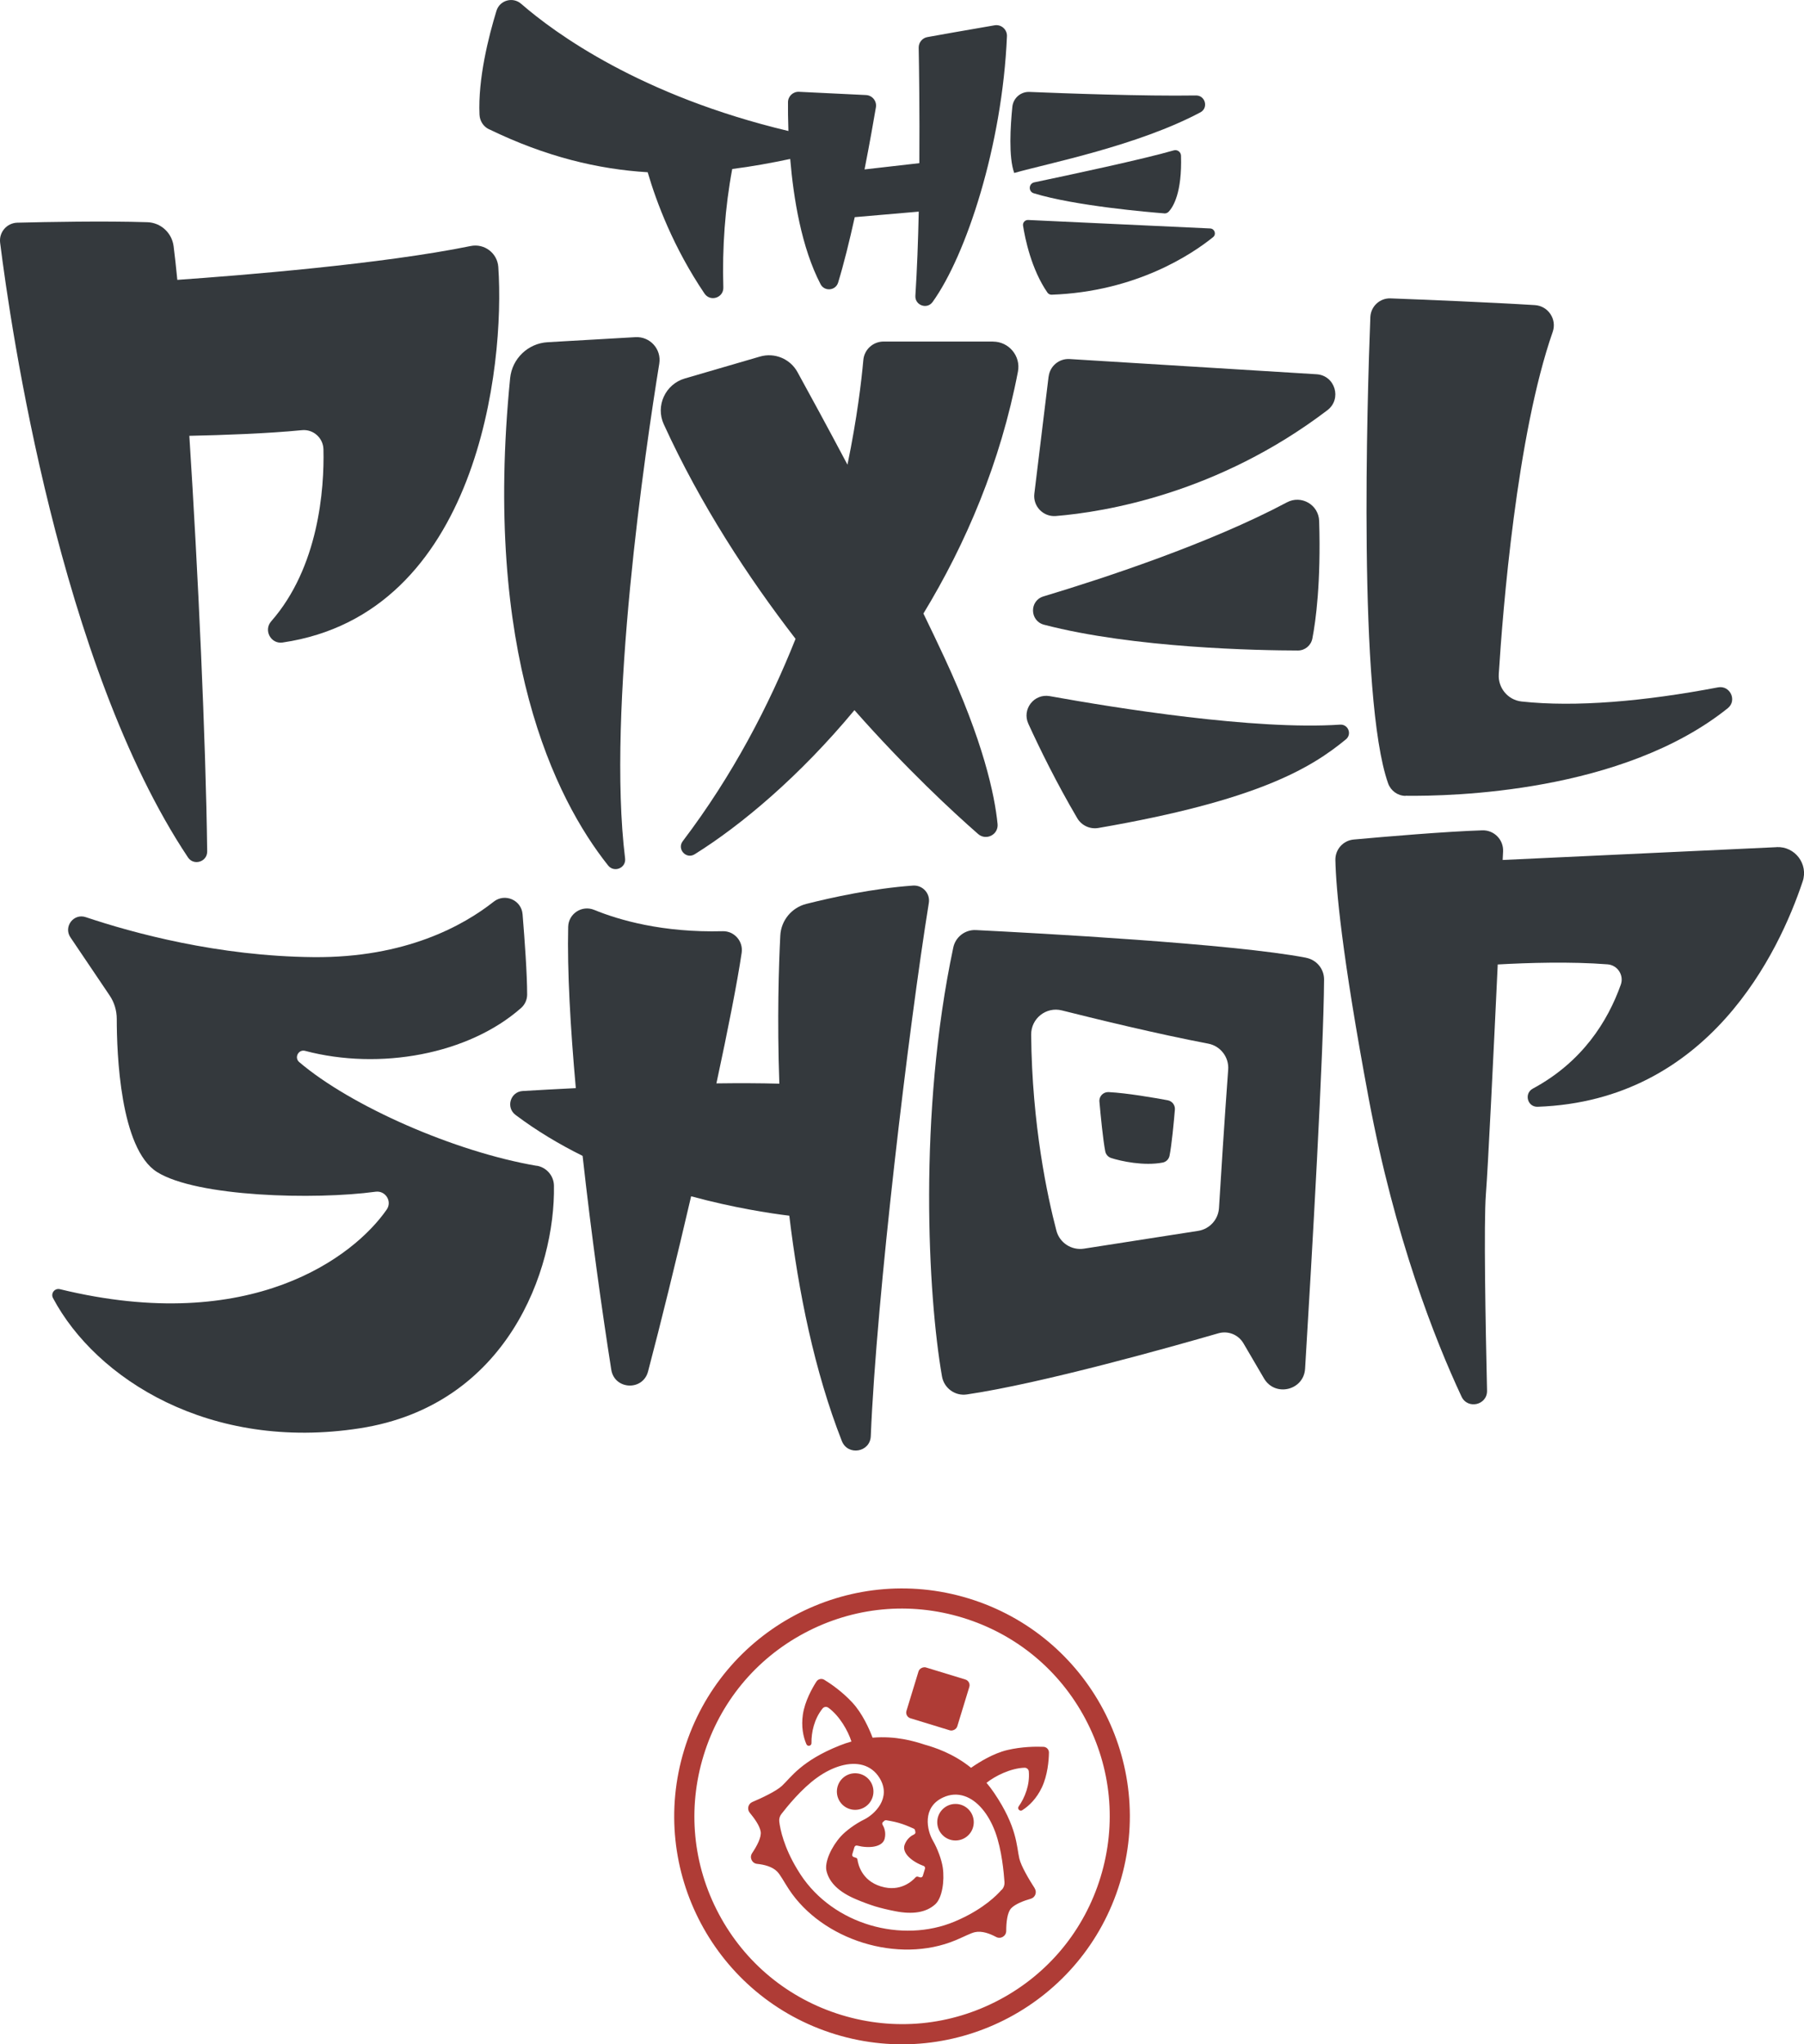 <?xml version="1.0" encoding="UTF-8"?><svg id="Layer_2" xmlns="http://www.w3.org/2000/svg" viewBox="0 0 300.23 340.04"><defs><style>.cls-1{fill:#af3c36;}.cls-2{fill:#34393d;}</style></defs><g id="Layer_1-2"><g><g><path class="cls-1" d="M145.23,298.88c.49-1.61-.41-3.31-2.02-3.8s-3.31,.41-3.8,2.02,.41,3.31,2.02,3.8,3.31-.41,3.8-2.02Z"/><circle class="cls-1" cx="159.02" cy="303.09" r="3.04"/><rect class="cls-1" x="151.67" y="278.16" width="8.84" height="8.84" rx=".99" ry=".99" transform="translate(-159.78 349.23) rotate(-73)"/><path class="cls-1" d="M172.22,314.11c-.93-1.44-2.28-3.69-2.58-4.99-.47-2.02-.34-5.22-4.18-10.89-.41-.61-.84-1.17-1.28-1.69,1.42-1.14,4.02-2.44,6.33-2.51,.36-.01,.68,.26,.71,.62,.19,2.24-.67,4.38-1.69,5.82-.27,.39,.19,.88,.59,.63,1.16-.73,2.39-1.95,3.26-3.77,.97-2.03,1.17-4.5,1.19-5.81,.01-.52-.39-.95-.91-.97-1.24-.05-3.58-.04-6.03,.54-2.34,.56-4.68,2.01-6.02,2.95-3.01-2.42-6.08-3.39-7.78-3.87-1.67-.55-4.76-1.47-8.61-1.14-.58-1.53-1.71-4.04-3.34-5.81-1.71-1.86-3.64-3.17-4.7-3.82-.44-.27-1.02-.14-1.3,.29-.71,1.1-1.93,3.26-2.26,5.48-.29,1.99,.04,3.7,.59,4.95,.19,.44,.85,.29,.84-.19-.03-1.76,.44-4.02,1.86-5.77,.23-.28,.64-.33,.94-.12,1.88,1.35,3.3,3.89,3.85,5.63-.65,.18-1.32,.41-2,.68-6.36,2.55-8.04,5.27-9.56,6.69-.98,.91-3.36,2.02-4.93,2.69-.71,.3-.92,1.2-.43,1.79,.74,.89,1.63,2.11,1.81,3.1,.18,.95-.63,2.44-1.42,3.62-.48,.72-.03,1.69,.83,1.78,1.17,.12,2.55,.45,3.37,1.31,.52,.55,1.07,1.61,1.91,2.9,5.55,8.46,18.19,12.49,27.76,8.49,1.43-.6,2.47-1.17,3.21-1.34,1.16-.26,2.49,.24,3.53,.8,.76,.41,1.68-.15,1.68-1.01,0-1.41,.17-3.1,.85-3.79,.71-.72,2.13-1.24,3.24-1.56,.74-.21,1.06-1.08,.65-1.72Zm-25.25-11.06l.2-.19c.09-.08,.2-.11,.32-.1,.39,.07,1.33,.23,1.92,.4h.01l.1,.03,.62,.19s.07,.02,.11,.04c.59,.19,1.45,.58,1.82,.74,.11,.05,.18,.14,.21,.26l.06,.27c.04,.17-.04,.35-.2,.42-.42,.19-1.21,.68-1.59,1.73-.5,1.38,1.25,2.83,3.16,3.52,.19,.07,.29,.27,.23,.46l-.36,1.19c-.06,.2-.27,.31-.47,.25l-.35-.11c-.14-.04-.29,0-.39,.11-.54,.61-2.55,2.49-5.71,1.52h-.04l-.04-.02c-3.16-.97-3.77-3.65-3.88-4.46-.02-.14-.12-.26-.26-.3l-.35-.11c-.2-.06-.31-.27-.25-.47l.36-1.19c.06-.19,.26-.3,.45-.25,1.96,.5,4.22,.28,4.58-1.15,.27-1.08-.11-1.92-.35-2.32-.09-.15-.06-.35,.07-.47Zm19.73,11.27c-.86,.99-2.99,3.08-6.89,4.88-.31,.14-.62,.28-.95,.42-8.75,3.66-20.14,.54-25.64-7.84-.2-.3-.38-.59-.55-.88-2.22-3.67-2.82-6.6-2.98-7.9-.06-.45,.07-.91,.35-1.27,.94-1.21,3.34-4.2,5.95-6.06,2.61-1.87,5.41-2.69,7.6-2.08,1.13,.32,2.1,1.02,2.8,2.16,2.05,3.36-.9,6.07-2.59,6.9-1.44,.7-3.04,1.88-3.87,2.8-1.52,1.67-2.75,4.26-2.38,5.76,.48,1.98,2.13,3.51,4.85,4.67,1.21,.52,2.31,.91,3.25,1.21,.94,.28,2.07,.56,3.37,.81,2.9,.56,5.12,.21,6.63-1.16,1.15-1.04,1.57-3.87,1.25-6.11-.18-1.23-.84-3.1-1.65-4.49-.95-1.63-1.87-5.52,1.71-7.17,1.21-.56,2.41-.6,3.53-.23,2.16,.71,4.02,2.95,5.14,5.97,1.11,3,1.43,6.83,1.54,8.35,.03,.46-.12,.9-.42,1.25Z"/><path class="cls-1" d="M161.2,265.87c-20.02-6.12-41.21,5.15-47.33,25.17-6.12,20.02,5.15,41.21,25.17,47.33,20.02,6.12,41.21-5.15,47.33-25.17,6.12-20.02-5.15-41.21-25.17-47.33Zm5.14,66.75c-8.15,4.33-17.49,5.23-26.32,2.53-8.82-2.7-16.07-8.67-20.4-16.82-4.33-8.15-5.23-17.49-2.53-26.32s8.67-16.07,16.82-20.4c8.15-4.33,17.49-5.23,26.32-2.53,8.82,2.7,16.07,8.67,20.4,16.82,4.33,8.15,5.23,17.49,2.53,26.32-2.7,8.82-8.67,16.07-16.82,20.4Z"/></g><g><path class="cls-2" d="M34.48,141.62c-.23-18.59-1.52-46.61-2.97-69.13,5.59-.12,13-.37,18.73-.94,1.89-.19,3.54,1.28,3.59,3.18,.16,6.6-.8,19.62-8.7,28.62-1.3,1.48-.05,3.81,1.9,3.52,32.57-4.79,37.03-46.02,35.9-62.46-.16-2.31-2.31-3.95-4.59-3.49-14.78,3.02-38.31,4.89-48.83,5.63-.21-2.17-.42-4.05-.62-5.61-.29-2.22-2.13-3.91-4.37-3.98-7.2-.23-16.73-.04-21.64,.08-1.75,.05-3.07,1.59-2.86,3.32,1.75,14,9.92,70.23,31.26,102.25,.96,1.45,3.23,.74,3.2-1Z"/><path class="cls-2" d="M105.76,56.08l-14.62,.84c-3.26,.19-5.91,2.72-6.24,5.97-4.54,45.64,7.45,69.94,16.3,81.06,1.01,1.27,3.03,.42,2.83-1.18-3.05-24.69,3.38-68.05,5.69-82.29,.39-2.4-1.54-4.54-3.97-4.4Z"/><path class="cls-2" d="M165.27,56.81h-18.22c-1.75,0-3.22,1.33-3.37,3.08-.31,3.45-1.03,9.6-2.64,17.4-3.44-6.49-6.44-11.98-8.32-15.4-1.22-2.22-3.82-3.29-6.25-2.58l-12.49,3.64c-3.24,.94-4.92,4.55-3.51,7.62,6.12,13.38,14.02,25.44,21.93,35.69-4.39,11.02-10.44,22.68-18.77,33.65-1.01,1.33,.57,3.06,1.98,2.18,7.77-4.84,17.47-12.99,26.59-23.97,8.67,9.81,16.4,16.94,20.58,20.6,1.34,1.17,3.42,.1,3.24-1.67-.48-4.81-2.35-13.73-8.86-27.7-1.11-2.39-2.28-4.83-3.48-7.3,7.04-11.57,12.83-25.09,15.73-40.24,.5-2.59-1.51-4.99-4.14-4.99Z"/><path class="cls-2" d="M174.51,62.64l-2.37,19.47c-.26,2.09,1.48,3.89,3.58,3.72,8.07-.66,26.93-3.71,45.19-17.6,2.46-1.87,1.28-5.79-1.8-5.98-13.61-.83-33.48-2.06-41.09-2.53-1.76-.11-3.29,1.17-3.5,2.92Z"/><path class="cls-2" d="M216,108.2c1.18,0,2.18-.83,2.41-1.99,.57-2.95,1.44-9.29,1.13-19.55-.08-2.71-2.98-4.38-5.37-3.1-12.89,6.86-30.6,12.66-40.51,15.64-2.37,.71-2.3,4.08,.09,4.71,14.97,3.91,35.85,4.28,42.26,4.29Z"/><path class="cls-2" d="M174.71,115.79c-2.61-.47-4.67,2.18-3.57,4.59,1.86,4.07,4.68,9.83,8.14,15.71,.72,1.22,2.12,1.87,3.51,1.63,26.44-4.56,35.35-9.93,41.2-14.74,1.05-.86,.38-2.54-.97-2.45-14.23,.95-37.39-2.77-48.31-4.74Z"/><path class="cls-2" d="M233.92,132.36c7.7,.1,36.11-.53,53.62-14.56,1.6-1.28,.39-3.85-1.62-3.47-12.24,2.33-23.76,3.33-32.7,2.35-2.27-.25-3.93-2.26-3.79-4.53,.66-10.53,2.98-39.77,8.98-56.95,.73-2.1-.76-4.32-2.98-4.45-7.38-.46-18.54-.91-24-1.12-1.79-.07-3.3,1.33-3.37,3.12-.52,13.27-2.08,63.4,2.96,77.56,.44,1.22,1.58,2.05,2.88,2.07Z"/><path class="cls-2" d="M81.4,21.5c9.5,4.61,18.18,6.65,26.39,7.15,1.47,5.02,4.3,12.55,9.45,20.17,.96,1.43,3.19,.72,3.14-1-.2-6.59,.29-13.38,1.48-19.71,3.26-.41,6.47-1,9.65-1.67,.55,6.57,1.88,14.75,5.05,20.83,.65,1.25,2.5,1.09,2.92-.26,.94-3.06,1.89-6.93,2.77-10.89l10.65-.92c-.1,4.82-.28,9.65-.56,13.99-.1,1.58,1.93,2.33,2.86,1.05,5.6-7.77,11.61-26.06,12.38-44.21,.05-1.12-.95-2.01-2.06-1.82-5.05,.86-9.12,1.59-11.18,1.96-.85,.15-1.46,.9-1.45,1.76,.06,3.09,.17,10.61,.11,19.21l-9.12,1.04c.85-4.33,1.52-8.13,1.89-10.32,.18-1.04-.59-2-1.65-2.05l-11.14-.54c-1-.05-1.84,.74-1.84,1.74-.01,1.16,0,2.81,.07,4.78C106.62,15.94,92.36,5.52,86.73,.63c-1.39-1.21-3.57-.59-4.11,1.18-1.3,4.25-3.09,11.28-2.82,17.27,.05,1.04,.65,1.98,1.59,2.43Z"/><path class="cls-2" d="M199.77,18.69c1.38-.73,.83-2.84-.73-2.81-8.65,.14-22.14-.36-27.71-.59-1.45-.06-2.7,1.02-2.85,2.47-.32,3.15-.65,8.38,.31,11.01,5.76-1.63,20.54-4.53,30.98-10.08Z"/><path class="cls-2" d="M193.75,35.5c.29,.02,.56-.09,.76-.3,.72-.77,2.23-3.13,2.04-9.31-.02-.61-.61-1.05-1.2-.88-4.99,1.45-17.44,4.11-23.22,5.32-.95,.2-1.02,1.54-.08,1.82,6.83,2.1,19.36,3.16,21.71,3.34Z"/><path class="cls-2" d="M170.26,37.53c.33,2.12,1.37,7.26,4.06,11.14,.16,.23,.43,.36,.71,.35,14.07-.51,23.36-6.76,26.85-9.57,.59-.47,.27-1.42-.48-1.45l-30.29-1.41c-.52-.02-.93,.43-.85,.94Z"/><path class="cls-2" d="M89.31,193.91c-13.64-2.33-30.95-9.95-39.51-17.25-.87-.74-.13-2.16,.97-1.87,12.42,3.28,27.2,.6,35.96-7.14,.63-.56,1-1.37,1-2.22,0-3.43-.41-9.03-.76-13.36-.19-2.37-2.95-3.56-4.81-2.09-5.03,3.97-14.69,9.36-29.97,9.22-15.88-.14-30.07-4.02-37.92-6.65-2.02-.68-3.74,1.6-2.55,3.36l6.52,9.66c.78,1.15,1.19,2.51,1.19,3.9,0,5.74,.56,21.61,6.7,25.47,6.6,4.15,26.25,4.66,36.38,3.28,1.64-.22,2.79,1.6,1.85,2.96-5.39,7.79-22.51,21.02-54.39,13.25-.87-.21-1.57,.7-1.15,1.48,7.15,13.43,26.1,25.55,51.11,21.65,24.48-3.81,32.5-26.33,32.26-40.36-.03-1.65-1.25-3.04-2.88-3.31Z"/><path class="cls-2" d="M151.94,147.3c-6.72,.48-13.57,1.99-17.76,3.05-2.44,.62-4.2,2.76-4.32,5.28-.25,4.92-.54,13.82-.16,24.62-3.18-.09-6.75-.1-10.47-.05,1.93-8.97,3.47-16.8,4.2-21.71,.29-1.92-1.22-3.65-3.16-3.6-9.99,.26-17.24-1.85-21.39-3.55-2.04-.83-4.27,.63-4.32,2.83-.17,7.33,.37,16.81,1.27,26.82-3.41,.17-6.45,.34-8.84,.48-2.05,.12-2.84,2.73-1.2,3.97,3.53,2.66,7.32,4.91,11.17,6.82,1.44,13.02,3.26,25.97,4.77,35.56,.53,3.35,5.25,3.58,6.12,.31,2.15-8.15,4.72-18.62,7.17-29.15,7.08,1.92,13.08,2.83,16.34,3.23,1.51,12.61,4.18,25.84,8.74,37.47,.99,2.52,4.71,1.9,4.82-.8,.94-23.18,6.35-68.2,9.66-88.69,.26-1.59-1.04-3-2.64-2.89Z"/><path class="cls-2" d="M217.36,159.3c-12.2-2.34-44.75-4.09-54.94-4.6-1.8-.09-3.4,1.14-3.77,2.9-5.87,27.66-4.22,57.93-1.88,71.34,.34,1.95,2.17,3.29,4.13,3,12.44-1.82,34.22-7.96,41.86-10.17,1.62-.47,3.34,.22,4.19,1.68,.84,1.45,2.02,3.46,3.42,5.84,1.84,3.12,6.61,1.98,6.83-1.63,1.14-18.7,3.08-52.45,3.16-64.72,.01-1.78-1.25-3.29-2.99-3.63Zm-12.96,18.6c-.64,8.68-1.23,18.16-1.53,23.03-.12,1.92-1.56,3.5-3.46,3.8l-19.01,2.96c-2.07,.32-4.06-.97-4.59-3-1.48-5.64-4.06-17.54-4.2-32.59-.02-2.7,2.49-4.69,5.1-4.04,5.92,1.49,16,3.94,24.37,5.53,2.04,.39,3.47,2.25,3.32,4.32Z"/><path class="cls-2" d="M194.34,183.01c-2.22-.41-6.81-1.21-9.84-1.36-.89-.04-1.61,.7-1.53,1.58,.2,2.27,.6,6.38,.97,8.27,.1,.52,.47,.94,.97,1.11,1.66,.54,5.49,1.36,8.59,.76,.58-.11,1.02-.56,1.14-1.14,.36-1.79,.72-5.64,.89-7.66,.06-.75-.45-1.42-1.19-1.56Z"/><path class="cls-2" d="M295.68,140.91l-45.6,2.13c.02-.5,.05-.97,.07-1.42,.09-1.96-1.5-3.57-3.46-3.51-6.06,.19-16.37,1.07-21.4,1.53-1.76,.16-3.09,1.65-3.05,3.42,.1,4.63,1.03,15.51,5.54,39.62,4.36,23.26,11.04,40.18,15.45,49.61,1.02,2.19,4.31,1.42,4.25-.99-.25-10.96-.56-27.94-.19-32.69,.34-4.27,1.24-22.68,1.97-38.19,5-.28,12.15-.5,18.28-.02,1.66,.13,2.76,1.81,2.2,3.38-2.17,6.1-6.41,12.86-14.64,17.29-1.5,.81-.9,3.08,.8,3.02,28.56-1,40.2-25.79,44.11-37.48,.97-2.89-1.28-5.85-4.33-5.71Z"/></g></g></g></svg>